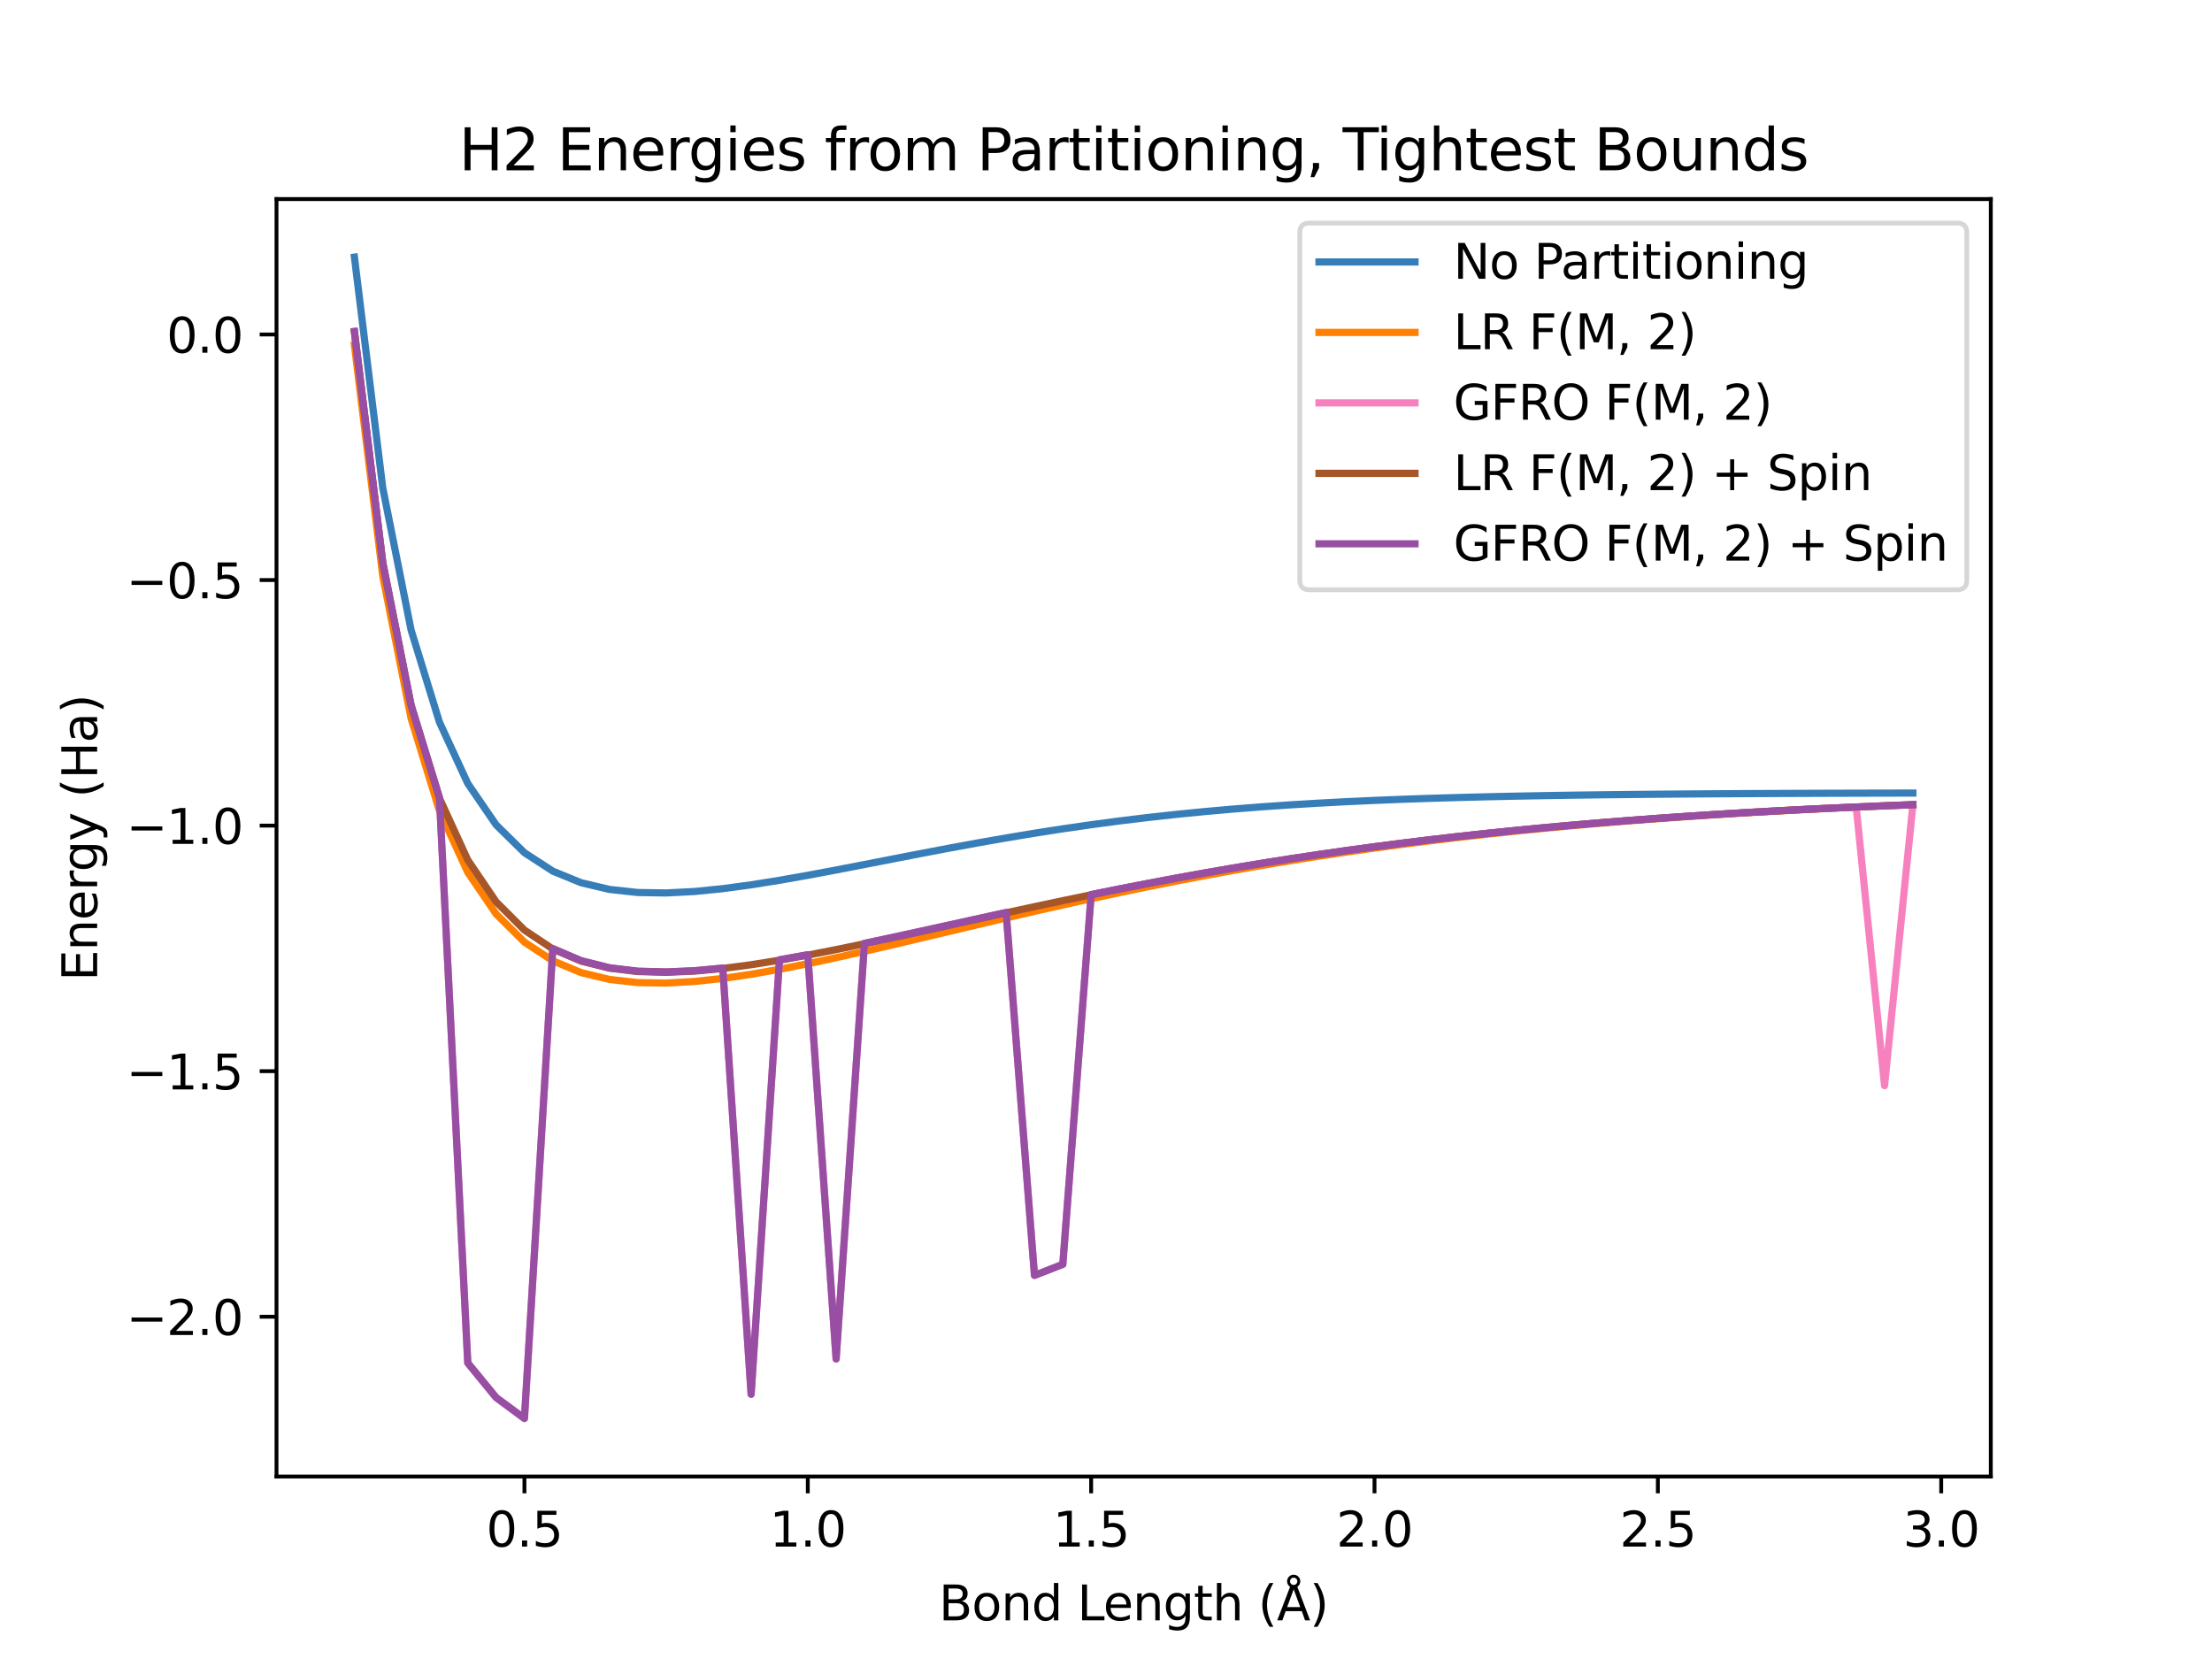 <?xml version="1.0" encoding="utf-8" standalone="no"?>
<!DOCTYPE svg PUBLIC "-//W3C//DTD SVG 1.1//EN"
  "http://www.w3.org/Graphics/SVG/1.1/DTD/svg11.dtd">
<svg xmlns:xlink="http://www.w3.org/1999/xlink" width="460.8pt" height="345.6pt" viewBox="0 0 460.8 345.6" xmlns="http://www.w3.org/2000/svg" version="1.1">
 <defs>
  <style type="text/css">*{stroke-linejoin: round; stroke-linecap: butt}</style>
 </defs>
 <g id="figure_1">
  <g id="patch_1">
   <path d="M 0 345.6 
L 460.8 345.6 
L 460.8 0 
L 0 0 
z
" style="fill: #ffffff"/>
  </g>
  <g id="axes_1">
   <g id="patch_2">
    <path d="M 57.6 307.584 
L 414.72 307.584 
L 414.72 41.472 
L 57.6 41.472 
z
" style="fill: #ffffff"/>
   </g>
   <g id="matplotlib.axis_1">
    <g id="xtick_1">
     <g id="line2d_1">
      <defs>
       <path id="mf337434d81" d="M 0 0 
L 0 3.5 
" style="stroke: #000000; stroke-width: 0.8"/>
      </defs>
      <g>
       <use xlink:href="#mf337434d81" x="109.25" y="307.584" style="stroke: #000000; stroke-width: 0.8"/>
      </g>
     </g>
     <g id="text_1">
      <!-- 0.5 -->
      <g transform="translate(101.298 322.182) scale(0.1 -0.1)">
       <defs>
        <path id="DejaVuSans-30" d="M 2034 4250 
Q 1547 4250 1301 3770 
Q 1056 3291 1056 2328 
Q 1056 1369 1301 889 
Q 1547 409 2034 409 
Q 2525 409 2770 889 
Q 3016 1369 3016 2328 
Q 3016 3291 2770 3770 
Q 2525 4250 2034 4250 
z
M 2034 4750 
Q 2819 4750 3233 4129 
Q 3647 3509 3647 2328 
Q 3647 1150 3233 529 
Q 2819 -91 2034 -91 
Q 1250 -91 836 529 
Q 422 1150 422 2328 
Q 422 3509 836 4129 
Q 1250 4750 2034 4750 
z
" transform="scale(0.016)"/>
        <path id="DejaVuSans-2e" d="M 684 794 
L 1344 794 
L 1344 0 
L 684 0 
L 684 794 
z
" transform="scale(0.016)"/>
        <path id="DejaVuSans-35" d="M 691 4666 
L 3169 4666 
L 3169 4134 
L 1269 4134 
L 1269 2991 
Q 1406 3038 1543 3061 
Q 1681 3084 1819 3084 
Q 2600 3084 3056 2656 
Q 3513 2228 3513 1497 
Q 3513 744 3044 326 
Q 2575 -91 1722 -91 
Q 1428 -91 1123 -41 
Q 819 9 494 109 
L 494 744 
Q 775 591 1075 516 
Q 1375 441 1709 441 
Q 2250 441 2565 725 
Q 2881 1009 2881 1497 
Q 2881 1984 2565 2268 
Q 2250 2553 1709 2553 
Q 1456 2553 1204 2497 
Q 953 2441 691 2322 
L 691 4666 
z
" transform="scale(0.016)"/>
       </defs>
       <use xlink:href="#DejaVuSans-30"/>
       <use xlink:href="#DejaVuSans-2e" transform="translate(63.623 0)"/>
       <use xlink:href="#DejaVuSans-35" transform="translate(95.41 0)"/>
      </g>
     </g>
    </g>
    <g id="xtick_2">
     <g id="line2d_2">
      <g>
       <use xlink:href="#mf337434d81" x="168.278" y="307.584" style="stroke: #000000; stroke-width: 0.8"/>
      </g>
     </g>
     <g id="text_2">
      <!-- 1.0 -->
      <g transform="translate(160.326 322.182) scale(0.1 -0.1)">
       <defs>
        <path id="DejaVuSans-31" d="M 794 531 
L 1825 531 
L 1825 4091 
L 703 3866 
L 703 4441 
L 1819 4666 
L 2450 4666 
L 2450 531 
L 3481 531 
L 3481 0 
L 794 0 
L 794 531 
z
" transform="scale(0.016)"/>
       </defs>
       <use xlink:href="#DejaVuSans-31"/>
       <use xlink:href="#DejaVuSans-2e" transform="translate(63.623 0)"/>
       <use xlink:href="#DejaVuSans-30" transform="translate(95.41 0)"/>
      </g>
     </g>
    </g>
    <g id="xtick_3">
     <g id="line2d_3">
      <g>
       <use xlink:href="#mf337434d81" x="227.306" y="307.584" style="stroke: #000000; stroke-width: 0.8"/>
      </g>
     </g>
     <g id="text_3">
      <!-- 1.5 -->
      <g transform="translate(219.354 322.182) scale(0.1 -0.1)">
       <use xlink:href="#DejaVuSans-31"/>
       <use xlink:href="#DejaVuSans-2e" transform="translate(63.623 0)"/>
       <use xlink:href="#DejaVuSans-35" transform="translate(95.41 0)"/>
      </g>
     </g>
    </g>
    <g id="xtick_4">
     <g id="line2d_4">
      <g>
       <use xlink:href="#mf337434d81" x="286.334" y="307.584" style="stroke: #000000; stroke-width: 0.8"/>
      </g>
     </g>
     <g id="text_4">
      <!-- 2.0 -->
      <g transform="translate(278.382 322.182) scale(0.1 -0.1)">
       <defs>
        <path id="DejaVuSans-32" d="M 1228 531 
L 3431 531 
L 3431 0 
L 469 0 
L 469 531 
Q 828 903 1448 1529 
Q 2069 2156 2228 2338 
Q 2531 2678 2651 2914 
Q 2772 3150 2772 3378 
Q 2772 3750 2511 3984 
Q 2250 4219 1831 4219 
Q 1534 4219 1204 4116 
Q 875 4013 500 3803 
L 500 4441 
Q 881 4594 1212 4672 
Q 1544 4750 1819 4750 
Q 2544 4750 2975 4387 
Q 3406 4025 3406 3419 
Q 3406 3131 3298 2873 
Q 3191 2616 2906 2266 
Q 2828 2175 2409 1742 
Q 1991 1309 1228 531 
z
" transform="scale(0.016)"/>
       </defs>
       <use xlink:href="#DejaVuSans-32"/>
       <use xlink:href="#DejaVuSans-2e" transform="translate(63.623 0)"/>
       <use xlink:href="#DejaVuSans-30" transform="translate(95.41 0)"/>
      </g>
     </g>
    </g>
    <g id="xtick_5">
     <g id="line2d_5">
      <g>
       <use xlink:href="#mf337434d81" x="345.362" y="307.584" style="stroke: #000000; stroke-width: 0.8"/>
      </g>
     </g>
     <g id="text_5">
      <!-- 2.5 -->
      <g transform="translate(337.41 322.182) scale(0.1 -0.1)">
       <use xlink:href="#DejaVuSans-32"/>
       <use xlink:href="#DejaVuSans-2e" transform="translate(63.623 0)"/>
       <use xlink:href="#DejaVuSans-35" transform="translate(95.41 0)"/>
      </g>
     </g>
    </g>
    <g id="xtick_6">
     <g id="line2d_6">
      <g>
       <use xlink:href="#mf337434d81" x="404.39" y="307.584" style="stroke: #000000; stroke-width: 0.8"/>
      </g>
     </g>
     <g id="text_6">
      <!-- 3.0 -->
      <g transform="translate(396.439 322.182) scale(0.1 -0.1)">
       <defs>
        <path id="DejaVuSans-33" d="M 2597 2516 
Q 3050 2419 3304 2112 
Q 3559 1806 3559 1356 
Q 3559 666 3084 287 
Q 2609 -91 1734 -91 
Q 1441 -91 1130 -33 
Q 819 25 488 141 
L 488 750 
Q 750 597 1062 519 
Q 1375 441 1716 441 
Q 2309 441 2620 675 
Q 2931 909 2931 1356 
Q 2931 1769 2642 2001 
Q 2353 2234 1838 2234 
L 1294 2234 
L 1294 2753 
L 1863 2753 
Q 2328 2753 2575 2939 
Q 2822 3125 2822 3475 
Q 2822 3834 2567 4026 
Q 2313 4219 1838 4219 
Q 1578 4219 1281 4162 
Q 984 4106 628 3988 
L 628 4550 
Q 988 4650 1302 4700 
Q 1616 4750 1894 4750 
Q 2613 4750 3031 4423 
Q 3450 4097 3450 3541 
Q 3450 3153 3228 2886 
Q 3006 2619 2597 2516 
z
" transform="scale(0.016)"/>
       </defs>
       <use xlink:href="#DejaVuSans-33"/>
       <use xlink:href="#DejaVuSans-2e" transform="translate(63.623 0)"/>
       <use xlink:href="#DejaVuSans-30" transform="translate(95.41 0)"/>
      </g>
     </g>
    </g>
    <g id="text_7">
     <!-- Bond Length (Å) -->
     <g transform="translate(195.58 337.545) scale(0.1 -0.1)">
      <defs>
       <path id="DejaVuSans-42" d="M 1259 2228 
L 1259 519 
L 2272 519 
Q 2781 519 3026 730 
Q 3272 941 3272 1375 
Q 3272 1813 3026 2020 
Q 2781 2228 2272 2228 
L 1259 2228 
z
M 1259 4147 
L 1259 2741 
L 2194 2741 
Q 2656 2741 2882 2914 
Q 3109 3088 3109 3444 
Q 3109 3797 2882 3972 
Q 2656 4147 2194 4147 
L 1259 4147 
z
M 628 4666 
L 2241 4666 
Q 2963 4666 3353 4366 
Q 3744 4066 3744 3513 
Q 3744 3084 3544 2831 
Q 3344 2578 2956 2516 
Q 3422 2416 3680 2098 
Q 3938 1781 3938 1306 
Q 3938 681 3513 340 
Q 3088 0 2303 0 
L 628 0 
L 628 4666 
z
" transform="scale(0.016)"/>
       <path id="DejaVuSans-6f" d="M 1959 3097 
Q 1497 3097 1228 2736 
Q 959 2375 959 1747 
Q 959 1119 1226 758 
Q 1494 397 1959 397 
Q 2419 397 2687 759 
Q 2956 1122 2956 1747 
Q 2956 2369 2687 2733 
Q 2419 3097 1959 3097 
z
M 1959 3584 
Q 2709 3584 3137 3096 
Q 3566 2609 3566 1747 
Q 3566 888 3137 398 
Q 2709 -91 1959 -91 
Q 1206 -91 779 398 
Q 353 888 353 1747 
Q 353 2609 779 3096 
Q 1206 3584 1959 3584 
z
" transform="scale(0.016)"/>
       <path id="DejaVuSans-6e" d="M 3513 2113 
L 3513 0 
L 2938 0 
L 2938 2094 
Q 2938 2591 2744 2837 
Q 2550 3084 2163 3084 
Q 1697 3084 1428 2787 
Q 1159 2491 1159 1978 
L 1159 0 
L 581 0 
L 581 3500 
L 1159 3500 
L 1159 2956 
Q 1366 3272 1645 3428 
Q 1925 3584 2291 3584 
Q 2894 3584 3203 3211 
Q 3513 2838 3513 2113 
z
" transform="scale(0.016)"/>
       <path id="DejaVuSans-64" d="M 2906 2969 
L 2906 4863 
L 3481 4863 
L 3481 0 
L 2906 0 
L 2906 525 
Q 2725 213 2448 61 
Q 2172 -91 1784 -91 
Q 1150 -91 751 415 
Q 353 922 353 1747 
Q 353 2572 751 3078 
Q 1150 3584 1784 3584 
Q 2172 3584 2448 3432 
Q 2725 3281 2906 2969 
z
M 947 1747 
Q 947 1113 1208 752 
Q 1469 391 1925 391 
Q 2381 391 2643 752 
Q 2906 1113 2906 1747 
Q 2906 2381 2643 2742 
Q 2381 3103 1925 3103 
Q 1469 3103 1208 2742 
Q 947 2381 947 1747 
z
" transform="scale(0.016)"/>
       <path id="DejaVuSans-20" transform="scale(0.016)"/>
       <path id="DejaVuSans-4c" d="M 628 4666 
L 1259 4666 
L 1259 531 
L 3531 531 
L 3531 0 
L 628 0 
L 628 4666 
z
" transform="scale(0.016)"/>
       <path id="DejaVuSans-65" d="M 3597 1894 
L 3597 1613 
L 953 1613 
Q 991 1019 1311 708 
Q 1631 397 2203 397 
Q 2534 397 2845 478 
Q 3156 559 3463 722 
L 3463 178 
Q 3153 47 2828 -22 
Q 2503 -91 2169 -91 
Q 1331 -91 842 396 
Q 353 884 353 1716 
Q 353 2575 817 3079 
Q 1281 3584 2069 3584 
Q 2775 3584 3186 3129 
Q 3597 2675 3597 1894 
z
M 3022 2063 
Q 3016 2534 2758 2815 
Q 2500 3097 2075 3097 
Q 1594 3097 1305 2825 
Q 1016 2553 972 2059 
L 3022 2063 
z
" transform="scale(0.016)"/>
       <path id="DejaVuSans-67" d="M 2906 1791 
Q 2906 2416 2648 2759 
Q 2391 3103 1925 3103 
Q 1463 3103 1205 2759 
Q 947 2416 947 1791 
Q 947 1169 1205 825 
Q 1463 481 1925 481 
Q 2391 481 2648 825 
Q 2906 1169 2906 1791 
z
M 3481 434 
Q 3481 -459 3084 -895 
Q 2688 -1331 1869 -1331 
Q 1566 -1331 1297 -1286 
Q 1028 -1241 775 -1147 
L 775 -588 
Q 1028 -725 1275 -790 
Q 1522 -856 1778 -856 
Q 2344 -856 2625 -561 
Q 2906 -266 2906 331 
L 2906 616 
Q 2728 306 2450 153 
Q 2172 0 1784 0 
Q 1141 0 747 490 
Q 353 981 353 1791 
Q 353 2603 747 3093 
Q 1141 3584 1784 3584 
Q 2172 3584 2450 3431 
Q 2728 3278 2906 2969 
L 2906 3500 
L 3481 3500 
L 3481 434 
z
" transform="scale(0.016)"/>
       <path id="DejaVuSans-74" d="M 1172 4494 
L 1172 3500 
L 2356 3500 
L 2356 3053 
L 1172 3053 
L 1172 1153 
Q 1172 725 1289 603 
Q 1406 481 1766 481 
L 2356 481 
L 2356 0 
L 1766 0 
Q 1100 0 847 248 
Q 594 497 594 1153 
L 594 3053 
L 172 3053 
L 172 3500 
L 594 3500 
L 594 4494 
L 1172 4494 
z
" transform="scale(0.016)"/>
       <path id="DejaVuSans-68" d="M 3513 2113 
L 3513 0 
L 2938 0 
L 2938 2094 
Q 2938 2591 2744 2837 
Q 2550 3084 2163 3084 
Q 1697 3084 1428 2787 
Q 1159 2491 1159 1978 
L 1159 0 
L 581 0 
L 581 4863 
L 1159 4863 
L 1159 2956 
Q 1366 3272 1645 3428 
Q 1925 3584 2291 3584 
Q 2894 3584 3203 3211 
Q 3513 2838 3513 2113 
z
" transform="scale(0.016)"/>
       <path id="DejaVuSans-28" d="M 1984 4856 
Q 1566 4138 1362 3434 
Q 1159 2731 1159 2009 
Q 1159 1288 1364 580 
Q 1569 -128 1984 -844 
L 1484 -844 
Q 1016 -109 783 600 
Q 550 1309 550 2009 
Q 550 2706 781 3412 
Q 1013 4119 1484 4856 
L 1984 4856 
z
" transform="scale(0.016)"/>
       <path id="DejaVuSans-c5" d="M 2663 5081 
Q 2663 5278 2523 5417 
Q 2384 5556 2188 5556 
Q 1988 5556 1852 5420 
Q 1716 5284 1716 5081 
Q 1716 4884 1853 4746 
Q 1991 4609 2188 4609 
Q 2384 4609 2523 4746 
Q 2663 4884 2663 5081 
z
M 2188 4044 
L 1338 1722 
L 3041 1722 
L 2188 4044 
z
M 1716 4366 
Q 1525 4494 1428 4673 
Q 1331 4853 1331 5081 
Q 1331 5441 1579 5691 
Q 1828 5941 2188 5941 
Q 2544 5941 2795 5689 
Q 3047 5438 3047 5081 
Q 3047 4863 2948 4678 
Q 2850 4494 2663 4366 
L 4325 0 
L 3669 0 
L 3244 1197 
L 1141 1197 
L 716 0 
L 50 0 
L 1716 4366 
z
" transform="scale(0.016)"/>
       <path id="DejaVuSans-29" d="M 513 4856 
L 1013 4856 
Q 1481 4119 1714 3412 
Q 1947 2706 1947 2009 
Q 1947 1309 1714 600 
Q 1481 -109 1013 -844 
L 513 -844 
Q 928 -128 1133 580 
Q 1338 1288 1338 2009 
Q 1338 2731 1133 3434 
Q 928 4138 513 4856 
z
" transform="scale(0.016)"/>
      </defs>
      <use xlink:href="#DejaVuSans-42"/>
      <use xlink:href="#DejaVuSans-6f" transform="translate(68.604 0)"/>
      <use xlink:href="#DejaVuSans-6e" transform="translate(129.785 0)"/>
      <use xlink:href="#DejaVuSans-64" transform="translate(193.164 0)"/>
      <use xlink:href="#DejaVuSans-20" transform="translate(256.641 0)"/>
      <use xlink:href="#DejaVuSans-4c" transform="translate(288.428 0)"/>
      <use xlink:href="#DejaVuSans-65" transform="translate(342.391 0)"/>
      <use xlink:href="#DejaVuSans-6e" transform="translate(403.914 0)"/>
      <use xlink:href="#DejaVuSans-67" transform="translate(467.293 0)"/>
      <use xlink:href="#DejaVuSans-74" transform="translate(530.77 0)"/>
      <use xlink:href="#DejaVuSans-68" transform="translate(569.979 0)"/>
      <use xlink:href="#DejaVuSans-20" transform="translate(633.357 0)"/>
      <use xlink:href="#DejaVuSans-28" transform="translate(665.145 0)"/>
      <use xlink:href="#DejaVuSans-c5" transform="translate(704.158 0)"/>
      <use xlink:href="#DejaVuSans-29" transform="translate(772.566 0)"/>
     </g>
    </g>
   </g>
   <g id="matplotlib.axis_2">
    <g id="ytick_1">
     <g id="line2d_7">
      <defs>
       <path id="m5b6a66db81" d="M 0 0 
L -3.5 0 
" style="stroke: #000000; stroke-width: 0.8"/>
      </defs>
      <g>
       <use xlink:href="#m5b6a66db81" x="57.6" y="274.303" style="stroke: #000000; stroke-width: 0.8"/>
      </g>
     </g>
     <g id="text_8">
      <!-- −2.0 -->
      <g transform="translate(26.317 278.102) scale(0.1 -0.1)">
       <defs>
        <path id="DejaVuSans-2212" d="M 678 2272 
L 4684 2272 
L 4684 1741 
L 678 1741 
L 678 2272 
z
" transform="scale(0.016)"/>
       </defs>
       <use xlink:href="#DejaVuSans-2212"/>
       <use xlink:href="#DejaVuSans-32" transform="translate(83.789 0)"/>
       <use xlink:href="#DejaVuSans-2e" transform="translate(147.412 0)"/>
       <use xlink:href="#DejaVuSans-30" transform="translate(179.199 0)"/>
      </g>
     </g>
    </g>
    <g id="ytick_2">
     <g id="line2d_8">
      <g>
       <use xlink:href="#m5b6a66db81" x="57.6" y="223.147" style="stroke: #000000; stroke-width: 0.8"/>
      </g>
     </g>
     <g id="text_9">
      <!-- −1.5 -->
      <g transform="translate(26.317 226.946) scale(0.1 -0.1)">
       <use xlink:href="#DejaVuSans-2212"/>
       <use xlink:href="#DejaVuSans-31" transform="translate(83.789 0)"/>
       <use xlink:href="#DejaVuSans-2e" transform="translate(147.412 0)"/>
       <use xlink:href="#DejaVuSans-35" transform="translate(179.199 0)"/>
      </g>
     </g>
    </g>
    <g id="ytick_3">
     <g id="line2d_9">
      <g>
       <use xlink:href="#m5b6a66db81" x="57.6" y="171.992" style="stroke: #000000; stroke-width: 0.8"/>
      </g>
     </g>
     <g id="text_10">
      <!-- −1.0 -->
      <g transform="translate(26.317 175.791) scale(0.1 -0.1)">
       <use xlink:href="#DejaVuSans-2212"/>
       <use xlink:href="#DejaVuSans-31" transform="translate(83.789 0)"/>
       <use xlink:href="#DejaVuSans-2e" transform="translate(147.412 0)"/>
       <use xlink:href="#DejaVuSans-30" transform="translate(179.199 0)"/>
      </g>
     </g>
    </g>
    <g id="ytick_4">
     <g id="line2d_10">
      <g>
       <use xlink:href="#m5b6a66db81" x="57.6" y="120.836" style="stroke: #000000; stroke-width: 0.8"/>
      </g>
     </g>
     <g id="text_11">
      <!-- −0.5 -->
      <g transform="translate(26.317 124.635) scale(0.1 -0.1)">
       <use xlink:href="#DejaVuSans-2212"/>
       <use xlink:href="#DejaVuSans-30" transform="translate(83.789 0)"/>
       <use xlink:href="#DejaVuSans-2e" transform="translate(147.412 0)"/>
       <use xlink:href="#DejaVuSans-35" transform="translate(179.199 0)"/>
      </g>
     </g>
    </g>
    <g id="ytick_5">
     <g id="line2d_11">
      <g>
       <use xlink:href="#m5b6a66db81" x="57.6" y="69.68" style="stroke: #000000; stroke-width: 0.8"/>
      </g>
     </g>
     <g id="text_12">
      <!-- 0.0 -->
      <g transform="translate(34.697 73.479) scale(0.1 -0.1)">
       <use xlink:href="#DejaVuSans-30"/>
       <use xlink:href="#DejaVuSans-2e" transform="translate(63.623 0)"/>
       <use xlink:href="#DejaVuSans-30" transform="translate(95.41 0)"/>
      </g>
     </g>
    </g>
    <g id="text_13">
     <!-- Energy (Ha) -->
     <g transform="translate(20.238 204.349) rotate(-90) scale(0.1 -0.1)">
      <defs>
       <path id="DejaVuSans-45" d="M 628 4666 
L 3578 4666 
L 3578 4134 
L 1259 4134 
L 1259 2753 
L 3481 2753 
L 3481 2222 
L 1259 2222 
L 1259 531 
L 3634 531 
L 3634 0 
L 628 0 
L 628 4666 
z
" transform="scale(0.016)"/>
       <path id="DejaVuSans-72" d="M 2631 2963 
Q 2534 3019 2420 3045 
Q 2306 3072 2169 3072 
Q 1681 3072 1420 2755 
Q 1159 2438 1159 1844 
L 1159 0 
L 581 0 
L 581 3500 
L 1159 3500 
L 1159 2956 
Q 1341 3275 1631 3429 
Q 1922 3584 2338 3584 
Q 2397 3584 2469 3576 
Q 2541 3569 2628 3553 
L 2631 2963 
z
" transform="scale(0.016)"/>
       <path id="DejaVuSans-79" d="M 2059 -325 
Q 1816 -950 1584 -1140 
Q 1353 -1331 966 -1331 
L 506 -1331 
L 506 -850 
L 844 -850 
Q 1081 -850 1212 -737 
Q 1344 -625 1503 -206 
L 1606 56 
L 191 3500 
L 800 3500 
L 1894 763 
L 2988 3500 
L 3597 3500 
L 2059 -325 
z
" transform="scale(0.016)"/>
       <path id="DejaVuSans-48" d="M 628 4666 
L 1259 4666 
L 1259 2753 
L 3553 2753 
L 3553 4666 
L 4184 4666 
L 4184 0 
L 3553 0 
L 3553 2222 
L 1259 2222 
L 1259 0 
L 628 0 
L 628 4666 
z
" transform="scale(0.016)"/>
       <path id="DejaVuSans-61" d="M 2194 1759 
Q 1497 1759 1228 1600 
Q 959 1441 959 1056 
Q 959 750 1161 570 
Q 1363 391 1709 391 
Q 2188 391 2477 730 
Q 2766 1069 2766 1631 
L 2766 1759 
L 2194 1759 
z
M 3341 1997 
L 3341 0 
L 2766 0 
L 2766 531 
Q 2569 213 2275 61 
Q 1981 -91 1556 -91 
Q 1019 -91 701 211 
Q 384 513 384 1019 
Q 384 1609 779 1909 
Q 1175 2209 1959 2209 
L 2766 2209 
L 2766 2266 
Q 2766 2663 2505 2880 
Q 2244 3097 1772 3097 
Q 1472 3097 1187 3025 
Q 903 2953 641 2809 
L 641 3341 
Q 956 3463 1253 3523 
Q 1550 3584 1831 3584 
Q 2591 3584 2966 3190 
Q 3341 2797 3341 1997 
z
" transform="scale(0.016)"/>
      </defs>
      <use xlink:href="#DejaVuSans-45"/>
      <use xlink:href="#DejaVuSans-6e" transform="translate(63.184 0)"/>
      <use xlink:href="#DejaVuSans-65" transform="translate(126.562 0)"/>
      <use xlink:href="#DejaVuSans-72" transform="translate(188.086 0)"/>
      <use xlink:href="#DejaVuSans-67" transform="translate(227.449 0)"/>
      <use xlink:href="#DejaVuSans-79" transform="translate(290.926 0)"/>
      <use xlink:href="#DejaVuSans-20" transform="translate(350.105 0)"/>
      <use xlink:href="#DejaVuSans-28" transform="translate(381.893 0)"/>
      <use xlink:href="#DejaVuSans-48" transform="translate(420.906 0)"/>
      <use xlink:href="#DejaVuSans-61" transform="translate(496.102 0)"/>
      <use xlink:href="#DejaVuSans-29" transform="translate(557.381 0)"/>
     </g>
    </g>
   </g>
   <g id="line2d_12">
    <path d="M 73.833 53.568 
L 79.736 101.629 
L 85.638 131.252 
L 91.541 150.431 
L 97.444 163.208 
L 103.347 171.829 
L 109.25 177.635 
L 115.152 181.469 
L 121.055 183.889 
L 126.958 185.282 
L 132.861 185.925 
L 138.764 186.02 
L 144.666 185.716 
L 150.569 185.124 
L 156.472 184.326 
L 162.375 183.383 
L 168.278 182.34 
L 174.18 181.235 
L 180.083 180.094 
L 185.986 178.941 
L 191.889 177.797 
L 197.792 176.676 
L 203.695 175.591 
L 209.597 174.555 
L 215.5 173.574 
L 221.403 172.655 
L 227.306 171.802 
L 233.209 171.017 
L 239.111 170.301 
L 245.014 169.652 
L 250.917 169.068 
L 256.82 168.547 
L 262.723 168.085 
L 268.625 167.677 
L 274.528 167.32 
L 280.431 167.008 
L 286.334 166.737 
L 292.237 166.502 
L 298.14 166.3 
L 304.042 166.127 
L 309.945 165.978 
L 315.848 165.851 
L 321.751 165.743 
L 327.654 165.65 
L 333.556 165.572 
L 339.459 165.506 
L 345.362 165.449 
L 351.265 165.402 
L 357.168 165.361 
L 363.07 165.327 
L 368.973 165.299 
L 374.876 165.275 
L 380.779 165.254 
L 386.682 165.237 
L 392.584 165.223 
L 398.487 165.211 
" clip-path="url(#p863a945256)" style="fill: none; stroke: #377eb8; stroke-width: 1.5; stroke-linecap: square"/>
   </g>
   <g id="line2d_13">
    <path d="M 73.833 71.878 
L 79.736 119.979 
L 85.638 149.649 
L 91.541 168.883 
L 97.444 181.718 
L 103.347 190.399 
L 109.25 196.263 
L 115.152 200.149 
L 121.055 202.613 
L 126.958 204.037 
L 132.861 204.696 
L 138.764 204.789 
L 144.666 204.463 
L 150.569 203.826 
L 156.472 202.96 
L 162.375 201.922 
L 168.278 200.758 
L 174.18 199.501 
L 180.083 198.178 
L 185.986 196.812 
L 191.889 195.419 
L 197.792 194.015 
L 203.695 192.613 
L 209.597 191.224 
L 215.5 189.857 
L 221.403 188.519 
L 227.306 187.215 
L 233.209 185.951 
L 239.111 184.73 
L 245.014 183.554 
L 250.917 182.425 
L 256.82 181.344 
L 262.723 180.312 
L 268.625 179.329 
L 274.528 178.394 
L 280.431 177.507 
L 286.334 176.668 
L 292.237 175.874 
L 298.14 175.125 
L 304.042 174.419 
L 309.945 173.754 
L 315.848 173.13 
L 321.751 172.543 
L 327.654 171.993 
L 333.556 171.478 
L 339.459 170.995 
L 345.362 170.544 
L 351.265 170.123 
L 357.168 169.729 
L 363.07 169.363 
L 368.973 169.021 
L 374.876 168.703 
L 380.779 168.408 
L 386.682 168.134 
L 392.584 167.88 
L 398.487 167.645 
" clip-path="url(#p863a945256)" style="fill: none; stroke: #ff7f00; stroke-width: 1.5; stroke-linecap: square"/>
   </g>
   <g id="line2d_14">
    <path d="M 73.833 69.046 
L 79.736 117.181 
L 85.638 146.889 
L 91.541 166.163 
L 97.444 283.919 
L 103.347 291.132 
L 109.25 295.488 
L 115.152 197.666 
L 121.055 200.211 
L 126.958 201.677 
L 132.861 202.342 
L 138.764 202.472 
L 144.666 202.222 
L 150.569 201.669 
L 156.472 290.445 
L 162.375 199.952 
L 168.278 198.889 
L 174.18 283.102 
L 180.083 196.522 
L 185.986 195.263 
L 191.889 193.978 
L 197.792 192.681 
L 203.695 191.382 
L 209.597 190.093 
L 215.5 265.688 
L 221.403 263.385 
L 227.306 186.357 
L 233.209 185.173 
L 239.111 184.027 
L 245.014 182.92 
L 250.917 181.855 
L 256.82 180.834 
L 262.723 179.856 
L 268.625 178.922 
L 274.528 178.032 
L 280.431 177.186 
L 286.334 176.384 
L 292.237 175.624 
L 298.14 174.904 
L 304.042 174.225 
L 309.945 173.585 
L 315.848 172.982 
L 321.751 172.415 
L 327.654 171.882 
L 333.556 171.381 
L 339.459 170.912 
L 345.362 170.473 
L 351.265 170.061 
L 357.168 169.677 
L 363.07 169.318 
L 368.973 168.983 
L 374.876 168.671 
L 380.779 168.381 
L 386.682 168.111 
L 392.584 226.164 
L 398.487 167.629 
" clip-path="url(#p863a945256)" style="fill: none; stroke: #f781bf; stroke-width: 1.5; stroke-linecap: square"/>
   </g>
   <g id="line2d_15">
    <path d="M 73.833 69.182 
L 79.736 117.309 
L 85.638 147.009 
L 91.541 166.274 
L 97.444 179.142 
L 103.347 187.858 
L 109.25 193.758 
L 115.152 197.686 
L 121.055 200.195 
L 126.958 201.672 
L 132.861 202.391 
L 138.764 202.551 
L 144.666 202.301 
L 150.569 201.748 
L 156.472 200.972 
L 162.375 200.031 
L 168.278 198.968 
L 174.18 197.815 
L 180.083 196.597 
L 185.986 195.336 
L 191.889 194.048 
L 197.792 192.747 
L 203.695 191.445 
L 209.597 190.152 
L 215.5 188.876 
L 221.403 187.625 
L 227.306 186.403 
L 233.209 185.215 
L 239.111 184.064 
L 245.014 182.954 
L 250.917 181.885 
L 256.82 180.86 
L 262.723 179.879 
L 268.625 178.942 
L 274.528 178.05 
L 280.431 177.202 
L 286.334 176.397 
L 292.237 175.635 
L 298.14 174.914 
L 304.042 174.234 
L 309.945 173.592 
L 315.848 172.988 
L 321.751 172.42 
L 327.654 171.886 
L 333.556 171.385 
L 339.459 170.915 
L 345.362 170.475 
L 351.265 170.063 
L 357.168 169.679 
L 363.07 169.319 
L 368.973 168.984 
L 374.876 168.672 
L 380.779 168.382 
L 386.682 168.112 
L 392.584 167.861 
L 398.487 167.629 
" clip-path="url(#p863a945256)" style="fill: none; stroke: #a65628; stroke-width: 1.5; stroke-linecap: square"/>
   </g>
   <g id="line2d_16">
    <path d="M 73.833 69.046 
L 79.736 117.181 
L 85.638 146.889 
L 91.541 166.163 
L 97.444 283.919 
L 103.347 291.132 
L 109.25 295.488 
L 115.152 197.6 
L 121.055 200.113 
L 126.958 201.592 
L 132.861 202.311 
L 138.764 202.472 
L 144.666 202.222 
L 150.569 201.669 
L 156.472 290.445 
L 162.375 199.952 
L 168.278 198.889 
L 174.18 283.102 
L 180.083 196.522 
L 185.986 195.263 
L 191.889 193.978 
L 197.792 192.681 
L 203.695 191.382 
L 209.597 190.093 
L 215.5 265.688 
L 221.403 263.385 
L 227.306 186.357 
L 233.209 185.173 
L 239.111 184.027 
L 245.014 182.92 
L 250.917 181.855 
L 256.82 180.834 
L 262.723 179.856 
L 268.625 178.922 
L 274.528 178.032 
L 280.431 177.186 
L 286.334 176.384 
L 292.237 175.624 
L 298.14 174.904 
L 304.042 174.225 
L 309.945 173.585 
L 315.848 172.982 
L 321.751 172.415 
L 327.654 171.882 
L 333.556 171.381 
L 339.459 170.912 
L 345.362 170.473 
L 351.265 170.061 
L 357.168 169.677 
L 363.07 169.318 
L 368.973 168.983 
L 374.876 168.671 
L 380.779 168.381 
L 386.682 168.111 
L 392.584 167.861 
L 398.487 167.629 
" clip-path="url(#p863a945256)" style="fill: none; stroke: #984ea3; stroke-width: 1.5; stroke-linecap: square"/>
   </g>
   <g id="patch_3">
    <path d="M 57.6 307.584 
L 57.6 41.472 
" style="fill: none; stroke: #000000; stroke-width: 0.8; stroke-linejoin: miter; stroke-linecap: square"/>
   </g>
   <g id="patch_4">
    <path d="M 414.72 307.584 
L 414.72 41.472 
" style="fill: none; stroke: #000000; stroke-width: 0.8; stroke-linejoin: miter; stroke-linecap: square"/>
   </g>
   <g id="patch_5">
    <path d="M 57.6 307.584 
L 414.72 307.584 
" style="fill: none; stroke: #000000; stroke-width: 0.8; stroke-linejoin: miter; stroke-linecap: square"/>
   </g>
   <g id="patch_6">
    <path d="M 57.6 41.472 
L 414.72 41.472 
" style="fill: none; stroke: #000000; stroke-width: 0.8; stroke-linejoin: miter; stroke-linecap: square"/>
   </g>
   <g id="text_14">
    <!-- H2 Energies from Partitioning, Tightest Bounds -->
    <g transform="translate(95.603 35.472) scale(0.12 -0.12)">
     <defs>
      <path id="DejaVuSans-69" d="M 603 3500 
L 1178 3500 
L 1178 0 
L 603 0 
L 603 3500 
z
M 603 4863 
L 1178 4863 
L 1178 4134 
L 603 4134 
L 603 4863 
z
" transform="scale(0.016)"/>
      <path id="DejaVuSans-73" d="M 2834 3397 
L 2834 2853 
Q 2591 2978 2328 3040 
Q 2066 3103 1784 3103 
Q 1356 3103 1142 2972 
Q 928 2841 928 2578 
Q 928 2378 1081 2264 
Q 1234 2150 1697 2047 
L 1894 2003 
Q 2506 1872 2764 1633 
Q 3022 1394 3022 966 
Q 3022 478 2636 193 
Q 2250 -91 1575 -91 
Q 1294 -91 989 -36 
Q 684 19 347 128 
L 347 722 
Q 666 556 975 473 
Q 1284 391 1588 391 
Q 1994 391 2212 530 
Q 2431 669 2431 922 
Q 2431 1156 2273 1281 
Q 2116 1406 1581 1522 
L 1381 1569 
Q 847 1681 609 1914 
Q 372 2147 372 2553 
Q 372 3047 722 3315 
Q 1072 3584 1716 3584 
Q 2034 3584 2315 3537 
Q 2597 3491 2834 3397 
z
" transform="scale(0.016)"/>
      <path id="DejaVuSans-66" d="M 2375 4863 
L 2375 4384 
L 1825 4384 
Q 1516 4384 1395 4259 
Q 1275 4134 1275 3809 
L 1275 3500 
L 2222 3500 
L 2222 3053 
L 1275 3053 
L 1275 0 
L 697 0 
L 697 3053 
L 147 3053 
L 147 3500 
L 697 3500 
L 697 3744 
Q 697 4328 969 4595 
Q 1241 4863 1831 4863 
L 2375 4863 
z
" transform="scale(0.016)"/>
      <path id="DejaVuSans-6d" d="M 3328 2828 
Q 3544 3216 3844 3400 
Q 4144 3584 4550 3584 
Q 5097 3584 5394 3201 
Q 5691 2819 5691 2113 
L 5691 0 
L 5113 0 
L 5113 2094 
Q 5113 2597 4934 2840 
Q 4756 3084 4391 3084 
Q 3944 3084 3684 2787 
Q 3425 2491 3425 1978 
L 3425 0 
L 2847 0 
L 2847 2094 
Q 2847 2600 2669 2842 
Q 2491 3084 2119 3084 
Q 1678 3084 1418 2786 
Q 1159 2488 1159 1978 
L 1159 0 
L 581 0 
L 581 3500 
L 1159 3500 
L 1159 2956 
Q 1356 3278 1631 3431 
Q 1906 3584 2284 3584 
Q 2666 3584 2933 3390 
Q 3200 3197 3328 2828 
z
" transform="scale(0.016)"/>
      <path id="DejaVuSans-50" d="M 1259 4147 
L 1259 2394 
L 2053 2394 
Q 2494 2394 2734 2622 
Q 2975 2850 2975 3272 
Q 2975 3691 2734 3919 
Q 2494 4147 2053 4147 
L 1259 4147 
z
M 628 4666 
L 2053 4666 
Q 2838 4666 3239 4311 
Q 3641 3956 3641 3272 
Q 3641 2581 3239 2228 
Q 2838 1875 2053 1875 
L 1259 1875 
L 1259 0 
L 628 0 
L 628 4666 
z
" transform="scale(0.016)"/>
      <path id="DejaVuSans-2c" d="M 750 794 
L 1409 794 
L 1409 256 
L 897 -744 
L 494 -744 
L 750 256 
L 750 794 
z
" transform="scale(0.016)"/>
      <path id="DejaVuSans-54" d="M -19 4666 
L 3928 4666 
L 3928 4134 
L 2272 4134 
L 2272 0 
L 1638 0 
L 1638 4134 
L -19 4134 
L -19 4666 
z
" transform="scale(0.016)"/>
      <path id="DejaVuSans-75" d="M 544 1381 
L 544 3500 
L 1119 3500 
L 1119 1403 
Q 1119 906 1312 657 
Q 1506 409 1894 409 
Q 2359 409 2629 706 
Q 2900 1003 2900 1516 
L 2900 3500 
L 3475 3500 
L 3475 0 
L 2900 0 
L 2900 538 
Q 2691 219 2414 64 
Q 2138 -91 1772 -91 
Q 1169 -91 856 284 
Q 544 659 544 1381 
z
M 1991 3584 
L 1991 3584 
z
" transform="scale(0.016)"/>
     </defs>
     <use xlink:href="#DejaVuSans-48"/>
     <use xlink:href="#DejaVuSans-32" transform="translate(75.195 0)"/>
     <use xlink:href="#DejaVuSans-20" transform="translate(138.818 0)"/>
     <use xlink:href="#DejaVuSans-45" transform="translate(170.605 0)"/>
     <use xlink:href="#DejaVuSans-6e" transform="translate(233.789 0)"/>
     <use xlink:href="#DejaVuSans-65" transform="translate(297.168 0)"/>
     <use xlink:href="#DejaVuSans-72" transform="translate(358.691 0)"/>
     <use xlink:href="#DejaVuSans-67" transform="translate(398.055 0)"/>
     <use xlink:href="#DejaVuSans-69" transform="translate(461.531 0)"/>
     <use xlink:href="#DejaVuSans-65" transform="translate(489.314 0)"/>
     <use xlink:href="#DejaVuSans-73" transform="translate(550.838 0)"/>
     <use xlink:href="#DejaVuSans-20" transform="translate(602.938 0)"/>
     <use xlink:href="#DejaVuSans-66" transform="translate(634.725 0)"/>
     <use xlink:href="#DejaVuSans-72" transform="translate(669.93 0)"/>
     <use xlink:href="#DejaVuSans-6f" transform="translate(708.793 0)"/>
     <use xlink:href="#DejaVuSans-6d" transform="translate(769.975 0)"/>
     <use xlink:href="#DejaVuSans-20" transform="translate(867.387 0)"/>
     <use xlink:href="#DejaVuSans-50" transform="translate(899.174 0)"/>
     <use xlink:href="#DejaVuSans-61" transform="translate(954.977 0)"/>
     <use xlink:href="#DejaVuSans-72" transform="translate(1016.256 0)"/>
     <use xlink:href="#DejaVuSans-74" transform="translate(1057.369 0)"/>
     <use xlink:href="#DejaVuSans-69" transform="translate(1096.578 0)"/>
     <use xlink:href="#DejaVuSans-74" transform="translate(1124.361 0)"/>
     <use xlink:href="#DejaVuSans-69" transform="translate(1163.57 0)"/>
     <use xlink:href="#DejaVuSans-6f" transform="translate(1191.354 0)"/>
     <use xlink:href="#DejaVuSans-6e" transform="translate(1252.535 0)"/>
     <use xlink:href="#DejaVuSans-69" transform="translate(1315.914 0)"/>
     <use xlink:href="#DejaVuSans-6e" transform="translate(1343.697 0)"/>
     <use xlink:href="#DejaVuSans-67" transform="translate(1407.076 0)"/>
     <use xlink:href="#DejaVuSans-2c" transform="translate(1470.553 0)"/>
     <use xlink:href="#DejaVuSans-20" transform="translate(1502.34 0)"/>
     <use xlink:href="#DejaVuSans-54" transform="translate(1534.127 0)"/>
     <use xlink:href="#DejaVuSans-69" transform="translate(1592.086 0)"/>
     <use xlink:href="#DejaVuSans-67" transform="translate(1619.869 0)"/>
     <use xlink:href="#DejaVuSans-68" transform="translate(1683.346 0)"/>
     <use xlink:href="#DejaVuSans-74" transform="translate(1746.725 0)"/>
     <use xlink:href="#DejaVuSans-65" transform="translate(1785.934 0)"/>
     <use xlink:href="#DejaVuSans-73" transform="translate(1847.457 0)"/>
     <use xlink:href="#DejaVuSans-74" transform="translate(1899.557 0)"/>
     <use xlink:href="#DejaVuSans-20" transform="translate(1938.766 0)"/>
     <use xlink:href="#DejaVuSans-42" transform="translate(1970.553 0)"/>
     <use xlink:href="#DejaVuSans-6f" transform="translate(2039.156 0)"/>
     <use xlink:href="#DejaVuSans-75" transform="translate(2100.338 0)"/>
     <use xlink:href="#DejaVuSans-6e" transform="translate(2163.717 0)"/>
     <use xlink:href="#DejaVuSans-64" transform="translate(2227.096 0)"/>
     <use xlink:href="#DejaVuSans-73" transform="translate(2290.572 0)"/>
    </g>
   </g>
   <g id="legend_1">
    <g id="patch_7">
     <path d="M 272.772 122.863 
L 407.72 122.863 
Q 409.72 122.863 409.72 120.863 
L 409.72 48.472 
Q 409.72 46.472 407.72 46.472 
L 272.772 46.472 
Q 270.772 46.472 270.772 48.472 
L 270.772 120.863 
Q 270.772 122.863 272.772 122.863 
z
" style="fill: #ffffff; opacity: 0.8; stroke: #cccccc; stroke-linejoin: miter"/>
    </g>
    <g id="line2d_17">
     <path d="M 274.772 54.57 
L 284.772 54.57 
L 294.772 54.57 
" style="fill: none; stroke: #377eb8; stroke-width: 1.5; stroke-linecap: square"/>
    </g>
    <g id="text_15">
     <!-- No Partitioning -->
     <g transform="translate(302.772 58.07) scale(0.1 -0.1)">
      <defs>
       <path id="DejaVuSans-4e" d="M 628 4666 
L 1478 4666 
L 3547 763 
L 3547 4666 
L 4159 4666 
L 4159 0 
L 3309 0 
L 1241 3903 
L 1241 0 
L 628 0 
L 628 4666 
z
" transform="scale(0.016)"/>
      </defs>
      <use xlink:href="#DejaVuSans-4e"/>
      <use xlink:href="#DejaVuSans-6f" transform="translate(74.805 0)"/>
      <use xlink:href="#DejaVuSans-20" transform="translate(135.986 0)"/>
      <use xlink:href="#DejaVuSans-50" transform="translate(167.773 0)"/>
      <use xlink:href="#DejaVuSans-61" transform="translate(223.576 0)"/>
      <use xlink:href="#DejaVuSans-72" transform="translate(284.855 0)"/>
      <use xlink:href="#DejaVuSans-74" transform="translate(325.969 0)"/>
      <use xlink:href="#DejaVuSans-69" transform="translate(365.178 0)"/>
      <use xlink:href="#DejaVuSans-74" transform="translate(392.961 0)"/>
      <use xlink:href="#DejaVuSans-69" transform="translate(432.17 0)"/>
      <use xlink:href="#DejaVuSans-6f" transform="translate(459.953 0)"/>
      <use xlink:href="#DejaVuSans-6e" transform="translate(521.135 0)"/>
      <use xlink:href="#DejaVuSans-69" transform="translate(584.514 0)"/>
      <use xlink:href="#DejaVuSans-6e" transform="translate(612.297 0)"/>
      <use xlink:href="#DejaVuSans-67" transform="translate(675.676 0)"/>
     </g>
    </g>
    <g id="line2d_18">
     <path d="M 274.772 69.249 
L 284.772 69.249 
L 294.772 69.249 
" style="fill: none; stroke: #ff7f00; stroke-width: 1.5; stroke-linecap: square"/>
    </g>
    <g id="text_16">
     <!-- LR F(M, 2) -->
     <g transform="translate(302.772 72.749) scale(0.1 -0.1)">
      <defs>
       <path id="DejaVuSans-52" d="M 2841 2188 
Q 3044 2119 3236 1894 
Q 3428 1669 3622 1275 
L 4263 0 
L 3584 0 
L 2988 1197 
Q 2756 1666 2539 1819 
Q 2322 1972 1947 1972 
L 1259 1972 
L 1259 0 
L 628 0 
L 628 4666 
L 2053 4666 
Q 2853 4666 3247 4331 
Q 3641 3997 3641 3322 
Q 3641 2881 3436 2590 
Q 3231 2300 2841 2188 
z
M 1259 4147 
L 1259 2491 
L 2053 2491 
Q 2509 2491 2742 2702 
Q 2975 2913 2975 3322 
Q 2975 3731 2742 3939 
Q 2509 4147 2053 4147 
L 1259 4147 
z
" transform="scale(0.016)"/>
       <path id="DejaVuSans-46" d="M 628 4666 
L 3309 4666 
L 3309 4134 
L 1259 4134 
L 1259 2759 
L 3109 2759 
L 3109 2228 
L 1259 2228 
L 1259 0 
L 628 0 
L 628 4666 
z
" transform="scale(0.016)"/>
       <path id="DejaVuSans-4d" d="M 628 4666 
L 1569 4666 
L 2759 1491 
L 3956 4666 
L 4897 4666 
L 4897 0 
L 4281 0 
L 4281 4097 
L 3078 897 
L 2444 897 
L 1241 4097 
L 1241 0 
L 628 0 
L 628 4666 
z
" transform="scale(0.016)"/>
      </defs>
      <use xlink:href="#DejaVuSans-4c"/>
      <use xlink:href="#DejaVuSans-52" transform="translate(55.713 0)"/>
      <use xlink:href="#DejaVuSans-20" transform="translate(125.195 0)"/>
      <use xlink:href="#DejaVuSans-46" transform="translate(156.982 0)"/>
      <use xlink:href="#DejaVuSans-28" transform="translate(214.502 0)"/>
      <use xlink:href="#DejaVuSans-4d" transform="translate(253.516 0)"/>
      <use xlink:href="#DejaVuSans-2c" transform="translate(339.795 0)"/>
      <use xlink:href="#DejaVuSans-20" transform="translate(371.582 0)"/>
      <use xlink:href="#DejaVuSans-32" transform="translate(403.369 0)"/>
      <use xlink:href="#DejaVuSans-29" transform="translate(466.992 0)"/>
     </g>
    </g>
    <g id="line2d_19">
     <path d="M 274.772 83.927 
L 284.772 83.927 
L 294.772 83.927 
" style="fill: none; stroke: #f781bf; stroke-width: 1.5; stroke-linecap: square"/>
    </g>
    <g id="text_17">
     <!-- GFRO F(M, 2) -->
     <g transform="translate(302.772 87.427) scale(0.1 -0.1)">
      <defs>
       <path id="DejaVuSans-47" d="M 3809 666 
L 3809 1919 
L 2778 1919 
L 2778 2438 
L 4434 2438 
L 4434 434 
Q 4069 175 3628 42 
Q 3188 -91 2688 -91 
Q 1594 -91 976 548 
Q 359 1188 359 2328 
Q 359 3472 976 4111 
Q 1594 4750 2688 4750 
Q 3144 4750 3555 4637 
Q 3966 4525 4313 4306 
L 4313 3634 
Q 3963 3931 3569 4081 
Q 3175 4231 2741 4231 
Q 1884 4231 1454 3753 
Q 1025 3275 1025 2328 
Q 1025 1384 1454 906 
Q 1884 428 2741 428 
Q 3075 428 3337 486 
Q 3600 544 3809 666 
z
" transform="scale(0.016)"/>
       <path id="DejaVuSans-4f" d="M 2522 4238 
Q 1834 4238 1429 3725 
Q 1025 3213 1025 2328 
Q 1025 1447 1429 934 
Q 1834 422 2522 422 
Q 3209 422 3611 934 
Q 4013 1447 4013 2328 
Q 4013 3213 3611 3725 
Q 3209 4238 2522 4238 
z
M 2522 4750 
Q 3503 4750 4090 4092 
Q 4678 3434 4678 2328 
Q 4678 1225 4090 567 
Q 3503 -91 2522 -91 
Q 1538 -91 948 565 
Q 359 1222 359 2328 
Q 359 3434 948 4092 
Q 1538 4750 2522 4750 
z
" transform="scale(0.016)"/>
      </defs>
      <use xlink:href="#DejaVuSans-47"/>
      <use xlink:href="#DejaVuSans-46" transform="translate(77.49 0)"/>
      <use xlink:href="#DejaVuSans-52" transform="translate(135.01 0)"/>
      <use xlink:href="#DejaVuSans-4f" transform="translate(204.492 0)"/>
      <use xlink:href="#DejaVuSans-20" transform="translate(283.203 0)"/>
      <use xlink:href="#DejaVuSans-46" transform="translate(314.99 0)"/>
      <use xlink:href="#DejaVuSans-28" transform="translate(372.51 0)"/>
      <use xlink:href="#DejaVuSans-4d" transform="translate(411.523 0)"/>
      <use xlink:href="#DejaVuSans-2c" transform="translate(497.803 0)"/>
      <use xlink:href="#DejaVuSans-20" transform="translate(529.59 0)"/>
      <use xlink:href="#DejaVuSans-32" transform="translate(561.377 0)"/>
      <use xlink:href="#DejaVuSans-29" transform="translate(625 0)"/>
     </g>
    </g>
    <g id="line2d_20">
     <path d="M 274.772 98.605 
L 284.772 98.605 
L 294.772 98.605 
" style="fill: none; stroke: #a65628; stroke-width: 1.5; stroke-linecap: square"/>
    </g>
    <g id="text_18">
     <!-- LR F(M, 2) + Spin -->
     <g transform="translate(302.772 102.105) scale(0.1 -0.1)">
      <defs>
       <path id="DejaVuSans-2b" d="M 2944 4013 
L 2944 2272 
L 4684 2272 
L 4684 1741 
L 2944 1741 
L 2944 0 
L 2419 0 
L 2419 1741 
L 678 1741 
L 678 2272 
L 2419 2272 
L 2419 4013 
L 2944 4013 
z
" transform="scale(0.016)"/>
       <path id="DejaVuSans-53" d="M 3425 4513 
L 3425 3897 
Q 3066 4069 2747 4153 
Q 2428 4238 2131 4238 
Q 1616 4238 1336 4038 
Q 1056 3838 1056 3469 
Q 1056 3159 1242 3001 
Q 1428 2844 1947 2747 
L 2328 2669 
Q 3034 2534 3370 2195 
Q 3706 1856 3706 1288 
Q 3706 609 3251 259 
Q 2797 -91 1919 -91 
Q 1588 -91 1214 -16 
Q 841 59 441 206 
L 441 856 
Q 825 641 1194 531 
Q 1563 422 1919 422 
Q 2459 422 2753 634 
Q 3047 847 3047 1241 
Q 3047 1584 2836 1778 
Q 2625 1972 2144 2069 
L 1759 2144 
Q 1053 2284 737 2584 
Q 422 2884 422 3419 
Q 422 4038 858 4394 
Q 1294 4750 2059 4750 
Q 2388 4750 2728 4690 
Q 3069 4631 3425 4513 
z
" transform="scale(0.016)"/>
       <path id="DejaVuSans-70" d="M 1159 525 
L 1159 -1331 
L 581 -1331 
L 581 3500 
L 1159 3500 
L 1159 2969 
Q 1341 3281 1617 3432 
Q 1894 3584 2278 3584 
Q 2916 3584 3314 3078 
Q 3713 2572 3713 1747 
Q 3713 922 3314 415 
Q 2916 -91 2278 -91 
Q 1894 -91 1617 61 
Q 1341 213 1159 525 
z
M 3116 1747 
Q 3116 2381 2855 2742 
Q 2594 3103 2138 3103 
Q 1681 3103 1420 2742 
Q 1159 2381 1159 1747 
Q 1159 1113 1420 752 
Q 1681 391 2138 391 
Q 2594 391 2855 752 
Q 3116 1113 3116 1747 
z
" transform="scale(0.016)"/>
      </defs>
      <use xlink:href="#DejaVuSans-4c"/>
      <use xlink:href="#DejaVuSans-52" transform="translate(55.713 0)"/>
      <use xlink:href="#DejaVuSans-20" transform="translate(125.195 0)"/>
      <use xlink:href="#DejaVuSans-46" transform="translate(156.982 0)"/>
      <use xlink:href="#DejaVuSans-28" transform="translate(214.502 0)"/>
      <use xlink:href="#DejaVuSans-4d" transform="translate(253.516 0)"/>
      <use xlink:href="#DejaVuSans-2c" transform="translate(339.795 0)"/>
      <use xlink:href="#DejaVuSans-20" transform="translate(371.582 0)"/>
      <use xlink:href="#DejaVuSans-32" transform="translate(403.369 0)"/>
      <use xlink:href="#DejaVuSans-29" transform="translate(466.992 0)"/>
      <use xlink:href="#DejaVuSans-20" transform="translate(506.006 0)"/>
      <use xlink:href="#DejaVuSans-2b" transform="translate(537.793 0)"/>
      <use xlink:href="#DejaVuSans-20" transform="translate(621.582 0)"/>
      <use xlink:href="#DejaVuSans-53" transform="translate(653.369 0)"/>
      <use xlink:href="#DejaVuSans-70" transform="translate(716.846 0)"/>
      <use xlink:href="#DejaVuSans-69" transform="translate(780.322 0)"/>
      <use xlink:href="#DejaVuSans-6e" transform="translate(808.105 0)"/>
     </g>
    </g>
    <g id="line2d_21">
     <path d="M 274.772 113.283 
L 284.772 113.283 
L 294.772 113.283 
" style="fill: none; stroke: #984ea3; stroke-width: 1.5; stroke-linecap: square"/>
    </g>
    <g id="text_19">
     <!-- GFRO F(M, 2) + Spin -->
     <g transform="translate(302.772 116.783) scale(0.1 -0.1)">
      <use xlink:href="#DejaVuSans-47"/>
      <use xlink:href="#DejaVuSans-46" transform="translate(77.49 0)"/>
      <use xlink:href="#DejaVuSans-52" transform="translate(135.01 0)"/>
      <use xlink:href="#DejaVuSans-4f" transform="translate(204.492 0)"/>
      <use xlink:href="#DejaVuSans-20" transform="translate(283.203 0)"/>
      <use xlink:href="#DejaVuSans-46" transform="translate(314.99 0)"/>
      <use xlink:href="#DejaVuSans-28" transform="translate(372.51 0)"/>
      <use xlink:href="#DejaVuSans-4d" transform="translate(411.523 0)"/>
      <use xlink:href="#DejaVuSans-2c" transform="translate(497.803 0)"/>
      <use xlink:href="#DejaVuSans-20" transform="translate(529.59 0)"/>
      <use xlink:href="#DejaVuSans-32" transform="translate(561.377 0)"/>
      <use xlink:href="#DejaVuSans-29" transform="translate(625 0)"/>
      <use xlink:href="#DejaVuSans-20" transform="translate(664.014 0)"/>
      <use xlink:href="#DejaVuSans-2b" transform="translate(695.801 0)"/>
      <use xlink:href="#DejaVuSans-20" transform="translate(779.59 0)"/>
      <use xlink:href="#DejaVuSans-53" transform="translate(811.377 0)"/>
      <use xlink:href="#DejaVuSans-70" transform="translate(874.854 0)"/>
      <use xlink:href="#DejaVuSans-69" transform="translate(938.33 0)"/>
      <use xlink:href="#DejaVuSans-6e" transform="translate(966.113 0)"/>
     </g>
    </g>
   </g>
  </g>
 </g>
 <defs>
  <clipPath id="p863a945256">
   <rect x="57.6" y="41.472" width="357.12" height="266.112"/>
  </clipPath>
 </defs>
</svg>
